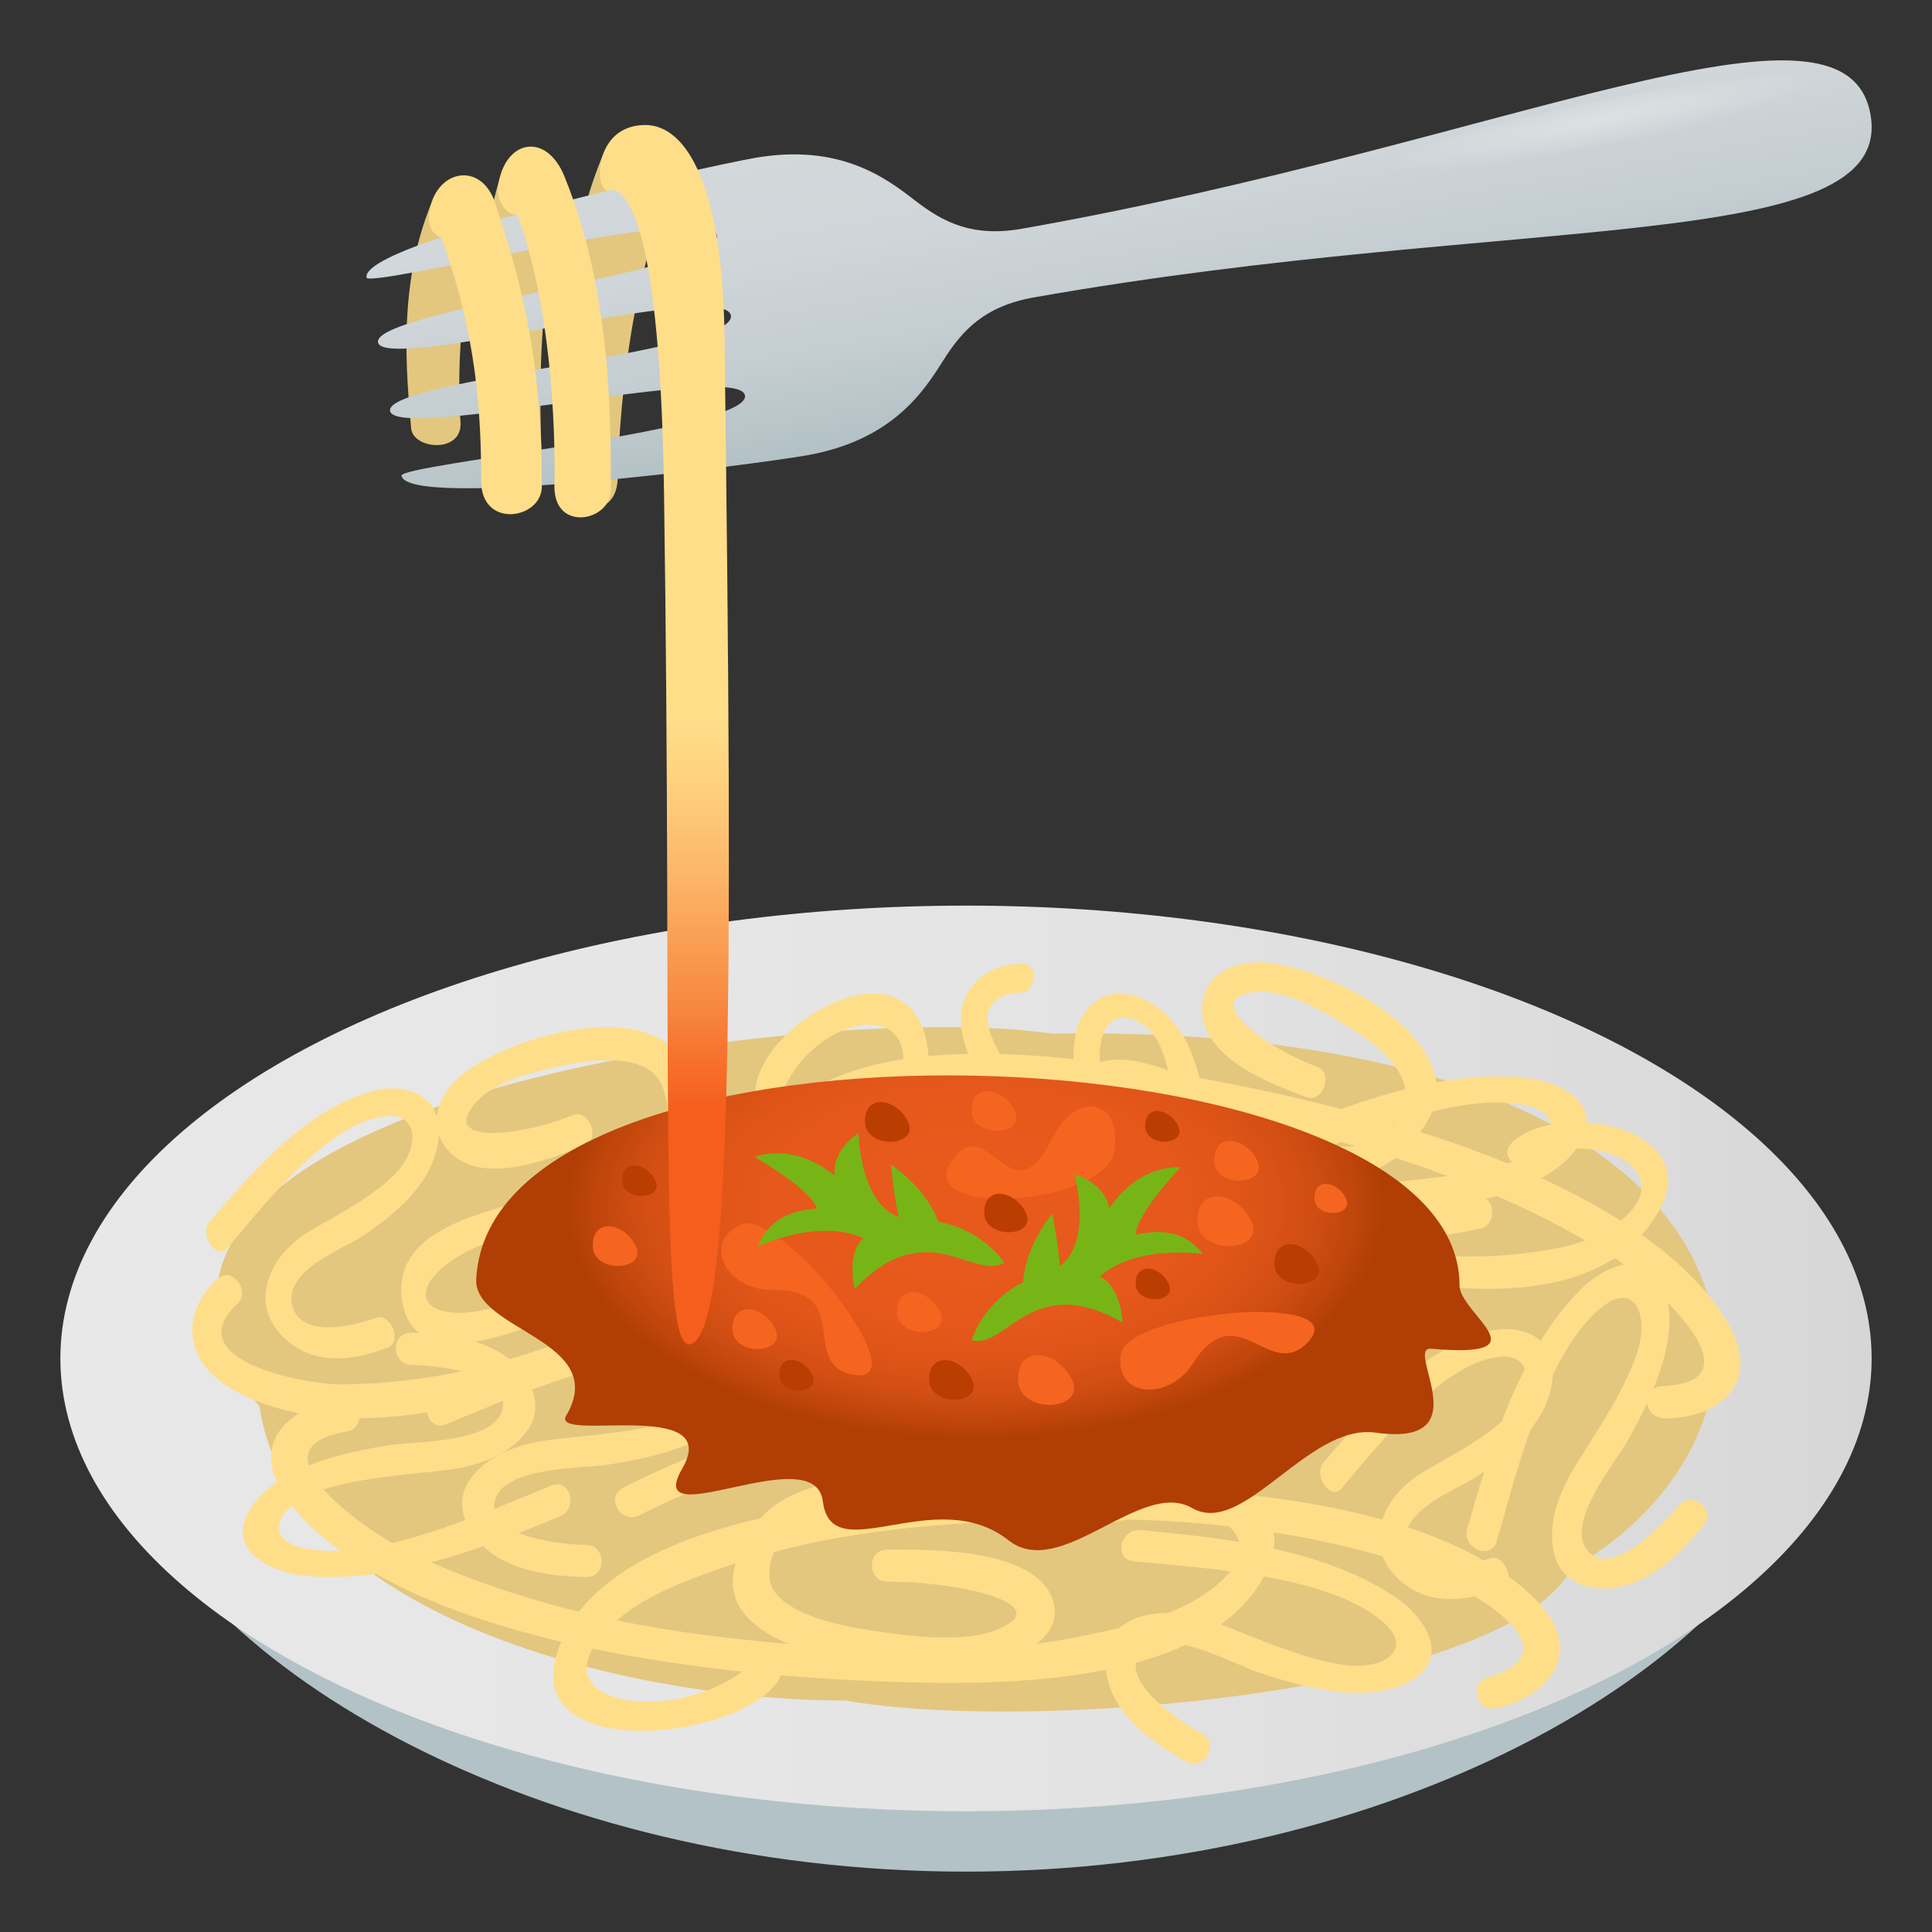 <svg enable-background="new 0 0 64 64" height="64" viewBox="0 0 64 64" width="64" xmlns="http://www.w3.org/2000/svg" xmlns:xlink="http://www.w3.org/1999/xlink"><rect x="0" y="0" width="64" height="64" fill="#333333" stroke="none"/><linearGradient id="a" gradientUnits="userSpaceOnUse" x1="2" x2="62" y1="45" y2="45"><stop offset="0" stop-color="#e8e8e8"/><stop offset=".485" stop-color="#e5e5e5"/><stop offset=".883" stop-color="#dbdbdb"/><stop offset="1" stop-color="#d6d6d6"/></linearGradient><linearGradient id="b" gradientTransform="matrix(.174 .985 .985 -.174 -319.901 366.984)" gradientUnits="userSpaceOnUse" x1="-296.387" x2="-286.386" y1="414.121" y2="414.121"><stop offset="0" stop-color="#d3d8db"/><stop offset=".358" stop-color="#cfd5d8"/><stop offset=".702" stop-color="#c4cdd1"/><stop offset="1" stop-color="#b3c2c6"/></linearGradient><radialGradient id="c" cx="581.107" cy="487.769" gradientTransform="matrix(1.737 -.343 -.023 -.206 -945.214 303.799)" gradientUnits="userSpaceOnUse" r="4.25"><stop offset="0" stop-color="#fff"/><stop offset="1" stop-color="#fff" stop-opacity="0"/></radialGradient><radialGradient id="d" cx="32.305" cy="42.772" gradientTransform="matrix(1 0 0 .568 0 15.664)" gradientUnits="userSpaceOnUse" r="14.853"><stop offset=".139" stop-color="#e8591c"/><stop offset=".462" stop-color="#e6581b"/><stop offset=".624" stop-color="#de5418"/><stop offset=".749" stop-color="#d14e13"/><stop offset=".855" stop-color="#be450b"/><stop offset=".915" stop-color="#b03e05"/></radialGradient><linearGradient id="e" gradientUnits="userSpaceOnUse" x1="22.009" x2="22.009" y1="44.535" y2="4.141"><stop offset=".194" stop-color="#f55e1d"/><stop offset=".281" stop-color="#f88941"/><stop offset=".387" stop-color="#fcb769"/><stop offset=".468" stop-color="#fed381"/><stop offset=".515" stop-color="#ffde8a"/></linearGradient><path d="m32 62c28.295 0 46.301-27 0-27-46.303 0-28.295 27 0 27z" fill="#b3c2c6"/><ellipse cx="32" cy="45" fill="url(#a)" rx="30" ry="15"/><path d="m52.039 51.983c8.811-5.078 6.771-18.121-17.193-17.743-7.893-1.162-34.037 2.318-26.246 12.36 1.039 7.042 12.359 9.732 19.404 9.732 6.17 1.097 21.832-.249 24.035-4.349z" fill="#e3c77f"/><g fill="#ffde8a"><path d="m36.286 37.449c.791.882 2.91 1.684 4.495 2.072 2.606.64 5.407.778 8.193.167.559-.122.635.884.075 1.008-3.833.841-7.809.5-11.139-1.141-.587-.291-4.063-1.53-2.52-3.611 1.755-2.365 5.496.912 7.841 1.79.993.372 2.639.559 3.259-1.101.402-1.076-1.006-2.124-1.745-2.573-.862-.522-2.399-1.498-3.546-1.122-1.119.365.742 1.773 2.465 2.417.504.189.15 1.191-.372.994-.984-.367-3.51-1.251-3.468-2.943.026-1.063.917-1.467 1.678-1.524 1.979-.152 7.501 2.486 5.746 5.318-1.694 2.734-4.334 1.935-7.22.037-2.673-1.757-5.024-1.218-3.742.212z"/><path d="m50.34 52.505c-4.348-3.517-13.652-3.487-19.402-3.011-3.545.293-11.15 1.015-12.488 5.278-1.133 3.603 5.859 2.915 7.299.953.406-.552-.396-.97-.916-.535-2.479 2.067-7.297 1.3-4.6-1.329 1.027-1.002 2.615-1.558 3.92-2.002 3.742-1.278 7.836-1.487 11.754-1.531 3.629-.042 7.295.371 10.756 1.491 1.23.397 5.963 2.754 2.637 3.745-.656.196-.389 1.154.281 1.024 1.421-.275 3.485-1.877.759-4.083z"/><path d="m7.539 41.337c1.416-1.672 3.422-4.221 5.289-4.365 1.078-.084 1.051 1.108.273 1.904-.756.771-1.836 1.319-2.738 1.845-.734.429-1.473 1.097-1.564 2.157-.068.798.514 1.486 1.115 1.816.969.531 2.064.273 2.924-.052.506-.191.104-1.175-.402-.983-.492.188-2.482.775-2.758-.437-.26-1.148 1.695-1.856 2.271-2.235 1.02-.672 2.561-1.842 2.59-3.479.025-1.356-1.283-1.584-2.07-1.392-2.229.546-4.027 2.595-5.523 4.356-.36.425.228 1.295.593.865z"/><path d="m8.274 46.318c4.504 1.962 11.295-.839 15.318-2.994 2.48-1.326 7.768-4.261 7.137-8.608-.533-3.673-5.385-.953-5.695 1.293-.088.632.656.779.871.223 1.031-2.653 4.844-3.378 3.865-.14-.373 1.234-1.324 2.222-2.109 3.021-2.254 2.299-5.166 3.712-8.016 4.92-2.637 1.121-5.473 1.83-8.424 1.824-1.051-.001-5.398-.773-3.342-2.682.404-.378-.15-1.186-.592-.865-.934.679-1.839 2.779.987 4.008z"/><path d="m32.264 35.334c2.035 4.012 8.463 5.993 12.563 6.818 2.521.51 7.967 1.521 10.057-1.917 1.766-2.903-3.246-3.812-4.775-2.409-.43.396.008.934.484.666 2.275-1.271 5.391.439 2.811 2.155-.982.655-2.229.796-3.25.903-2.932.309-5.813-.392-8.527-1.2-2.516-.746-4.932-1.899-7.012-3.624-.742-.614-3.361-3.694-.797-3.844.506-.028.586-.924.088-.954-1.058-.067-2.922.888-1.642 3.406z"/><path d="m49.585 51.051c.728-2.561 1.678-6.36 3.521-7.781 1.067-.823 1.553.329 1.102 1.617-.438 1.252-1.306 2.516-2 3.635-.564.911-1.032 2.054-.669 3.123.274.805 1.167 1.056 1.925.956 1.219-.164 2.228-1.162 2.966-2.063.434-.529-.401-1.185-.835-.655-.424.518-2.202 2.444-3.007 1.484-.763-.91.931-2.929 1.355-3.684.751-1.338 1.821-3.51 1.146-5.084-.56-1.303-1.998-.617-2.719.106-2.041 2.052-2.997 5.233-3.765 7.934-.183.65.793 1.07.98.412z"/><path d="m38.309 39.713c-.916-1.676-2.375-4.115-1.719-5.563.381-.838 1.449-.375 1.84.498.381.849.42 1.858.516 2.726.078.707.369 1.505 1.291 1.965.693.347 1.563.165 2.117-.163.891-.527 1.119-1.44 1.188-2.203.041-.448-1.018-.511-1.059-.063-.039.438-.348 2.141-1.561 1.899-1.15-.229-.965-1.951-1.066-2.521-.178-1.009-.584-2.593-2.055-3.219-1.217-.519-1.979.375-2.135 1.034-.447 1.866.646 3.967 1.609 5.733.233.426 1.268.308 1.034-.123z"/><path d="m37.558 51.724c2.65.247 6.558.488 8.292 2.042 1.005.898-.038 1.587-1.39 1.378-1.31-.201-2.712-.825-3.937-1.303-1-.389-2.209-.641-3.194-.088-.741.417-.824 1.341-.586 2.068.382 1.168 1.547 1.978 2.567 2.538.601.331 1.092-.61.493-.939-.586-.322-2.806-1.72-2.01-2.686.756-.916 3.05.38 3.871.66 1.452.494 3.781 1.149 5.205.197 1.179-.788.244-2.075-.6-2.652-2.391-1.633-5.693-1.991-8.488-2.253-.67-.061-.906.974-.223 1.038z"/><path d="m18.26 49.212c-2.461 1.013-6.033 2.615-8.291 2.045-1.307-.329-.703-1.423.59-1.866 1.254-.43 2.785-.529 4.092-.676 1.066-.12 2.254-.459 2.869-1.406.463-.713.107-1.57-.441-2.104-.881-.856-2.289-1.032-3.453-1.055-.686-.014-.684 1.048 0 1.062.668.013 3.283.219 3.027 1.444-.244 1.162-2.877 1.08-3.734 1.214-1.516.237-3.883.739-4.701 2.243-.678 1.246.748 1.951 1.764 2.07 2.875.335 5.967-.882 8.563-1.949.621-.256.35-1.283-.285-1.022z"/><path d="m14.781 47.179c2.461-1.013 6.033-2.615 8.291-2.045 1.307.329.703 1.423-.59 1.866-1.254.43-2.785.529-4.092.676-1.066.12-2.254.459-2.869 1.406-.463.713-.107 1.57.441 2.104.881.856 2.289 1.032 3.453 1.055.686.014.684-1.048 0-1.062-.668-.013-3.283-.219-3.027-1.444.244-1.162 2.877-1.08 3.734-1.214 1.516-.237 3.883-.739 4.701-2.243.678-1.246-.748-1.951-1.764-2.07-2.875-.335-5.967.882-8.563 1.949-.621.256-.35 1.282.285 1.022z"/><path d="m42.348 38.684c2.461-1.013 6.033-2.615 8.291-2.045 1.307.329.703 1.423-.59 1.866-1.254.43-2.785.529-4.092.676-1.066.12-2.254.459-2.869 1.406-.463.713-.107 1.57.441 2.104.881.856 2.289 1.032 3.453 1.055.686.014.684-1.048 0-1.062-.668-.013-3.283-.219-3.027-1.444.244-1.162 2.877-1.08 3.734-1.214 1.516-.237 3.883-.739 4.701-2.243.678-1.246-.748-1.951-1.764-2.07-2.875-.335-5.967.882-8.563 1.949-.622.256-.35 1.282.285 1.022z"/><path d="m10.063 50.334c3.884 4.021 13.123 5.127 18.89 5.356 3.553.142 11.189.354 13.039-3.715 1.563-3.438-5.462-3.609-7.13-1.837-.471.498.277 1.011.844.643 2.713-1.749 7.403-.399 4.405 1.881-1.142.869-2.788 1.227-4.135 1.509-3.872.812-7.959.52-11.854.085-3.608-.401-7.196-1.259-10.493-2.792-1.175-.545-5.582-3.461-2.162-4.039.676-.115.528-1.099-.154-1.052-1.445.101-3.69 1.439-1.25 3.961z"/><path d="m56.827 43.204c-3.355-4.474-12.385-6.721-18.076-7.665-3.508-.583-11.059-1.743-13.4 2.063-1.979 3.216 4.969 4.26 6.846 2.71.527-.437-.148-1.038-.758-.743-2.91 1.398-7.395-.525-4.137-2.414 1.242-.721 2.918-.87 4.291-.982 3.941-.324 7.961.475 11.771 1.39 3.529.848 6.984 2.145 10.064 4.077 1.098.687 5.107 4.129 1.641 4.276-.684.03-.66 1.024.023 1.063 1.446.08 3.841-.969 1.735-3.775z"/><path d="m37.229 47.846c-1.328-.549-4.201-.558-6.252-.365-3.377.315-6.764 1.167-9.797 2.716-.607.311-1.145-.604-.535-.916 4.174-2.132 9.041-3.207 13.721-2.837.824.065 5.5.009 4.592 2.499-1.031 2.83-6.924 1.071-10.098 1.071-1.342 0-3.377.402-3.377 2.173 0 1.149 2.137 1.637 3.215 1.799 1.254.188 3.512.562 4.705-.192 1.164-.735-1.67-1.4-3.998-1.4-.684 0-.707-1.062 0-1.062 1.332 0 4.719-.059 5.42 1.541.443 1.005-.434 1.696-1.313 2.018-2.279.835-10.004.299-9.18-2.969.797-3.154 4.281-3.33 8.551-2.564 3.951.705 6.502-.622 4.346-1.512z"/><path d="m14.984 43.48c1.18.111 3.281-.736 4.709-1.525 2.35-1.298 4.502-3.096 6.135-5.434.328-.469 1.066.219.738.689-2.246 3.218-5.398 5.663-8.959 6.715-.629.185-4.023 1.631-4.301-.945-.314-2.928 4.658-3.057 6.977-4.001.982-.4 2.318-1.379 1.648-3.019-.434-1.064-2.18-.879-3.027-.708-.988.2-2.779.526-3.367 1.58-.574 1.027 1.748.8 3.451.104.498-.202.918.773.4.983-.973.397-3.428 1.461-4.545.188-.701-.799-.32-1.7.199-2.259 1.352-1.454 7.199-3.259 7.83.013.609 3.158-1.873 4.36-5.281 4.923-3.155.525-4.519 2.514-2.607 2.696z"/></g><path d="m18.592 15.923c.023-2.466-.197-7.009 1.381-10.795 1.061-.987 2.184 1.921 1.99 1.762-1.447 3.819-1.502 8.938-1.502 8.938-.016 1.533-1.881 1.124-1.869.095z" fill="#e3c77f"/><path d="m16.125 15.82c-.201-2.411-.709-6.352.516-10.196.799-1.326 2.219 1.198 2.012 1.062-1.09 3.864-.674 8.867-.674 8.867.125 1.499-1.772 1.273-1.854.267z" fill="#e3c77f"/><path d="m13.619 14.184c-.143-1.719-.467-4.677.666-7.438.764-.775 1.865.978 1.686.883-1.012 2.772-.717 6.338-.717 6.338.09 1.067-1.574.933-1.635.217z" fill="#e3c77f"/><path d="m13.301 15.758c-.068-.379 11.578-1.521 11.377-2.658-.199-1.135-11.572 1.551-11.756.512-.184-1.038 11.506-1.932 11.289-3.162-.217-1.231-11.508 1.928-11.689.889-.184-1.036 11.422-2.402 11.223-3.539-.202-1.138-11.536 1.77-11.602 1.393-.201-1.139 11.199-3.668 12.84-3.958 2.848-.502 4.381.674 5.326 1.405.945.73 1.908 1.225 3.551.936 16.002-2.822 27.277-8.464 28.102-3.783.826 4.68-11.699 3.234-27.701 6.057-1.643.289-2.379 1.083-3.016 2.092-.637 1.011-1.674 2.64-4.523 3.143-1.642.288-13.222 1.811-13.421.673z" fill="url(#b)"/><path d="m60.926 2.788c-.145-1.327-15.451 1.691-15.301 3.018.145 1.325 15.449-1.692 15.301-3.018z" fill="url(#c)" opacity=".3"/><path d="m44.438 49.308c1.416-1.672 3.422-4.221 5.289-4.365 1.078-.084 1.051 1.108.273 1.904-.756.771-1.836 1.319-2.738 1.845-.734.429-1.473 1.097-1.564 2.157-.068.798.514 1.486 1.115 1.816.969.531 2.064.273 2.924-.052.506-.191.104-1.175-.402-.983-.492.188-2.482.775-2.758-.437-.26-1.148 1.695-1.856 2.271-2.235 1.02-.672 2.561-1.842 2.59-3.479.025-1.356-1.283-1.584-2.07-1.392-2.229.546-4.027 2.595-5.523 4.356-.361.425.227 1.294.593.865z" fill="#ffde8a"/><path d="m15.775 42.376c-.086 1.701 4.443 2.021 2.982 4.517-.54.922 5.238-.637 3.842 1.759-1.342 2.302 4.395-1.029 4.658 1.079.289 2.312 3.719-.622 6.154 1.295 1.73 1.362 4.377-2.055 6.08-1.07 1.7.982 3.843-2.813 6.078-2.498 3.531.495.922-2.861 1.844-2.78 3.807.335.936-1.156.936-2.101.001-8.69-32.095-9.764-32.574-.201z" fill="url(#d)"/><path d="m14.213 7.083c-.057.463.189.733.398.776 1.195 3.243 1.328 5.908 1.328 8.073 0 1.603 2.01 1.271 2.01.182 0-4.514-.781-7.047-1.537-9.365-.476-1.463-2.027-1.119-2.199.334z" fill="#ffde8a"/><path d="m20.236 16.232c0-2.467 0-6.584-1.537-10.386-.615-1.519-2.027-1.202-2.199.361-.057.496.34.971.635.889 1.408 3.834 1.23 9.021 1.23 9.021 0 1.533 1.871 1.145 1.871.115z" fill="#ffde8a"/><path d="m24 11.141c-.064-4.979-1.25-7-2.625-7-1.764 0-1.693 2.299-1.199 2.165.322-.087 1.676.07 1.82 9.967.281 19.199-.197 28.553.88 28.256 1.372-.379 1.415-10.849 1.124-33.388z" fill="url(#e)"/><path d="m43.288 44.5c1.736-1.727-5.953-1.084-6.161.369-.208 1.448 1.603 1.536 2.381.306 1.456-2.302 2.519.578 3.78-.675z" fill="#f56520"/><path d="m28.212 45.528c2.396.509-2.35-5.576-3.681-4.955-1.326.618-.408 2.182 1.048 2.16 2.724-.042.896 2.425 2.633 2.795z" fill="#f56520"/><path d="m31.599 38.356c-1.589 2.076 5.056 1.573 5.315-.224.26-1.789-1.293-1.967-2.029-.47-1.378 2.803-2.135-.812-3.286.694z" fill="#f56520"/><path d="m41.445 40.435c.52 1.065-1.778 1.186-1.778 0s1.314-.952 1.778 0z" fill="#f56520"/><path d="m35.503 45.692c.52 1.065-1.779 1.186-1.779 0s1.315-.951 1.779 0z" fill="#f56520"/><path d="m31.137 43.446c.414.851-1.42.946-1.42 0 0-.945 1.05-.758 1.42 0z" fill="#f56520"/><path d="m30.074 37.148c.414.851-1.419.946-1.419 0 0-.945 1.049-.758 1.419 0z" fill="#ba3d02"/><path d="m33.606 36.787c.415.85-1.419.945-1.419 0 .001-.946 1.05-.76 1.419 0z" fill="#f56520"/><path d="m41.643 38.437c.414.851-1.42.945-1.42 0 0-.947 1.049-.759 1.42 0z" fill="#f56520"/><path d="m43.635 41.856c.414.851-1.419.945-1.419 0 0-.946 1.049-.758 1.419 0z" fill="#ba3d02"/><path d="m32.2 45.697c.414.85-1.419.945-1.419 0 0-.946 1.049-.759 1.419 0z" fill="#ba3d02"/><path d="m33.979 40.166c.401.824-1.374.916-1.374 0s1.015-.735 1.374 0z" fill="#ba3d02"/><path d="m38.712 42.518c.318.655-1.092.729-1.092 0 0-.728.807-.584 1.092 0z" fill="#ba3d02"/><path d="m39.026 37.297c.318.655-1.092.729-1.092 0 .001-.728.807-.584 1.092 0z" fill="#ba3d02"/><path d="m26.906 45.545c.318.655-1.092.729-1.092 0 0-.728.807-.584 1.092 0z" fill="#ba3d02"/><path d="m21.704 39.098c.318.655-1.092.729-1.092 0 0-.728.807-.584 1.092 0z" fill="#ba3d02"/><path d="m44.582 39.688c.303.622-1.039.692-1.039 0s.768-.555 1.039 0z" fill="#f56520"/><path d="m25.68 44.012c.414.851-1.42.946-1.42 0s1.05-.759 1.42 0z" fill="#f56520"/><path d="m21.056 41.264c.414.85-1.419.945-1.419 0 0-.947 1.049-.76 1.419 0z" fill="#f56520"/><path d="m39.854 41.537c-.566-.685-1.234-.853-2.232-.636.041-.73 1.486-2.229 1.486-2.229s-1.32-.167-2.359 1.348c-.178-.869-1.16-1.121-1.16-1.121s.625 2.235-.486 3.049c-.014-.592-.248-1.745-.248-1.745s-.9 1.079-.961 2.271c0 0-1.229.542-1.705 1.924 1.154.308 2.002-2.315 5.002-.582 0 0-.063-1.232-.764-1.523 1.225-1.095 3.427-.747 3.427-.756z" fill="#77b516"/><path d="m29.514 38.574s.107 1.172.262 1.74c-1.297-.461-1.338-2.779-1.338-2.779s-.871.521-.791 1.404c-1.43-1.15-2.647-.611-2.647-.611s1.813 1.02 2.063 1.707c-1.018.08-1.611.432-1.957 1.25 0 .008 2.012-.957 3.5-.262-.588.479-.295 1.68-.295 1.68 2.379-2.521 3.939-.25 4.961-.875-.855-1.188-2.189-1.355-2.189-1.355-.394-1.125-1.569-1.899-1.569-1.899z" fill="#77b516"/></svg>